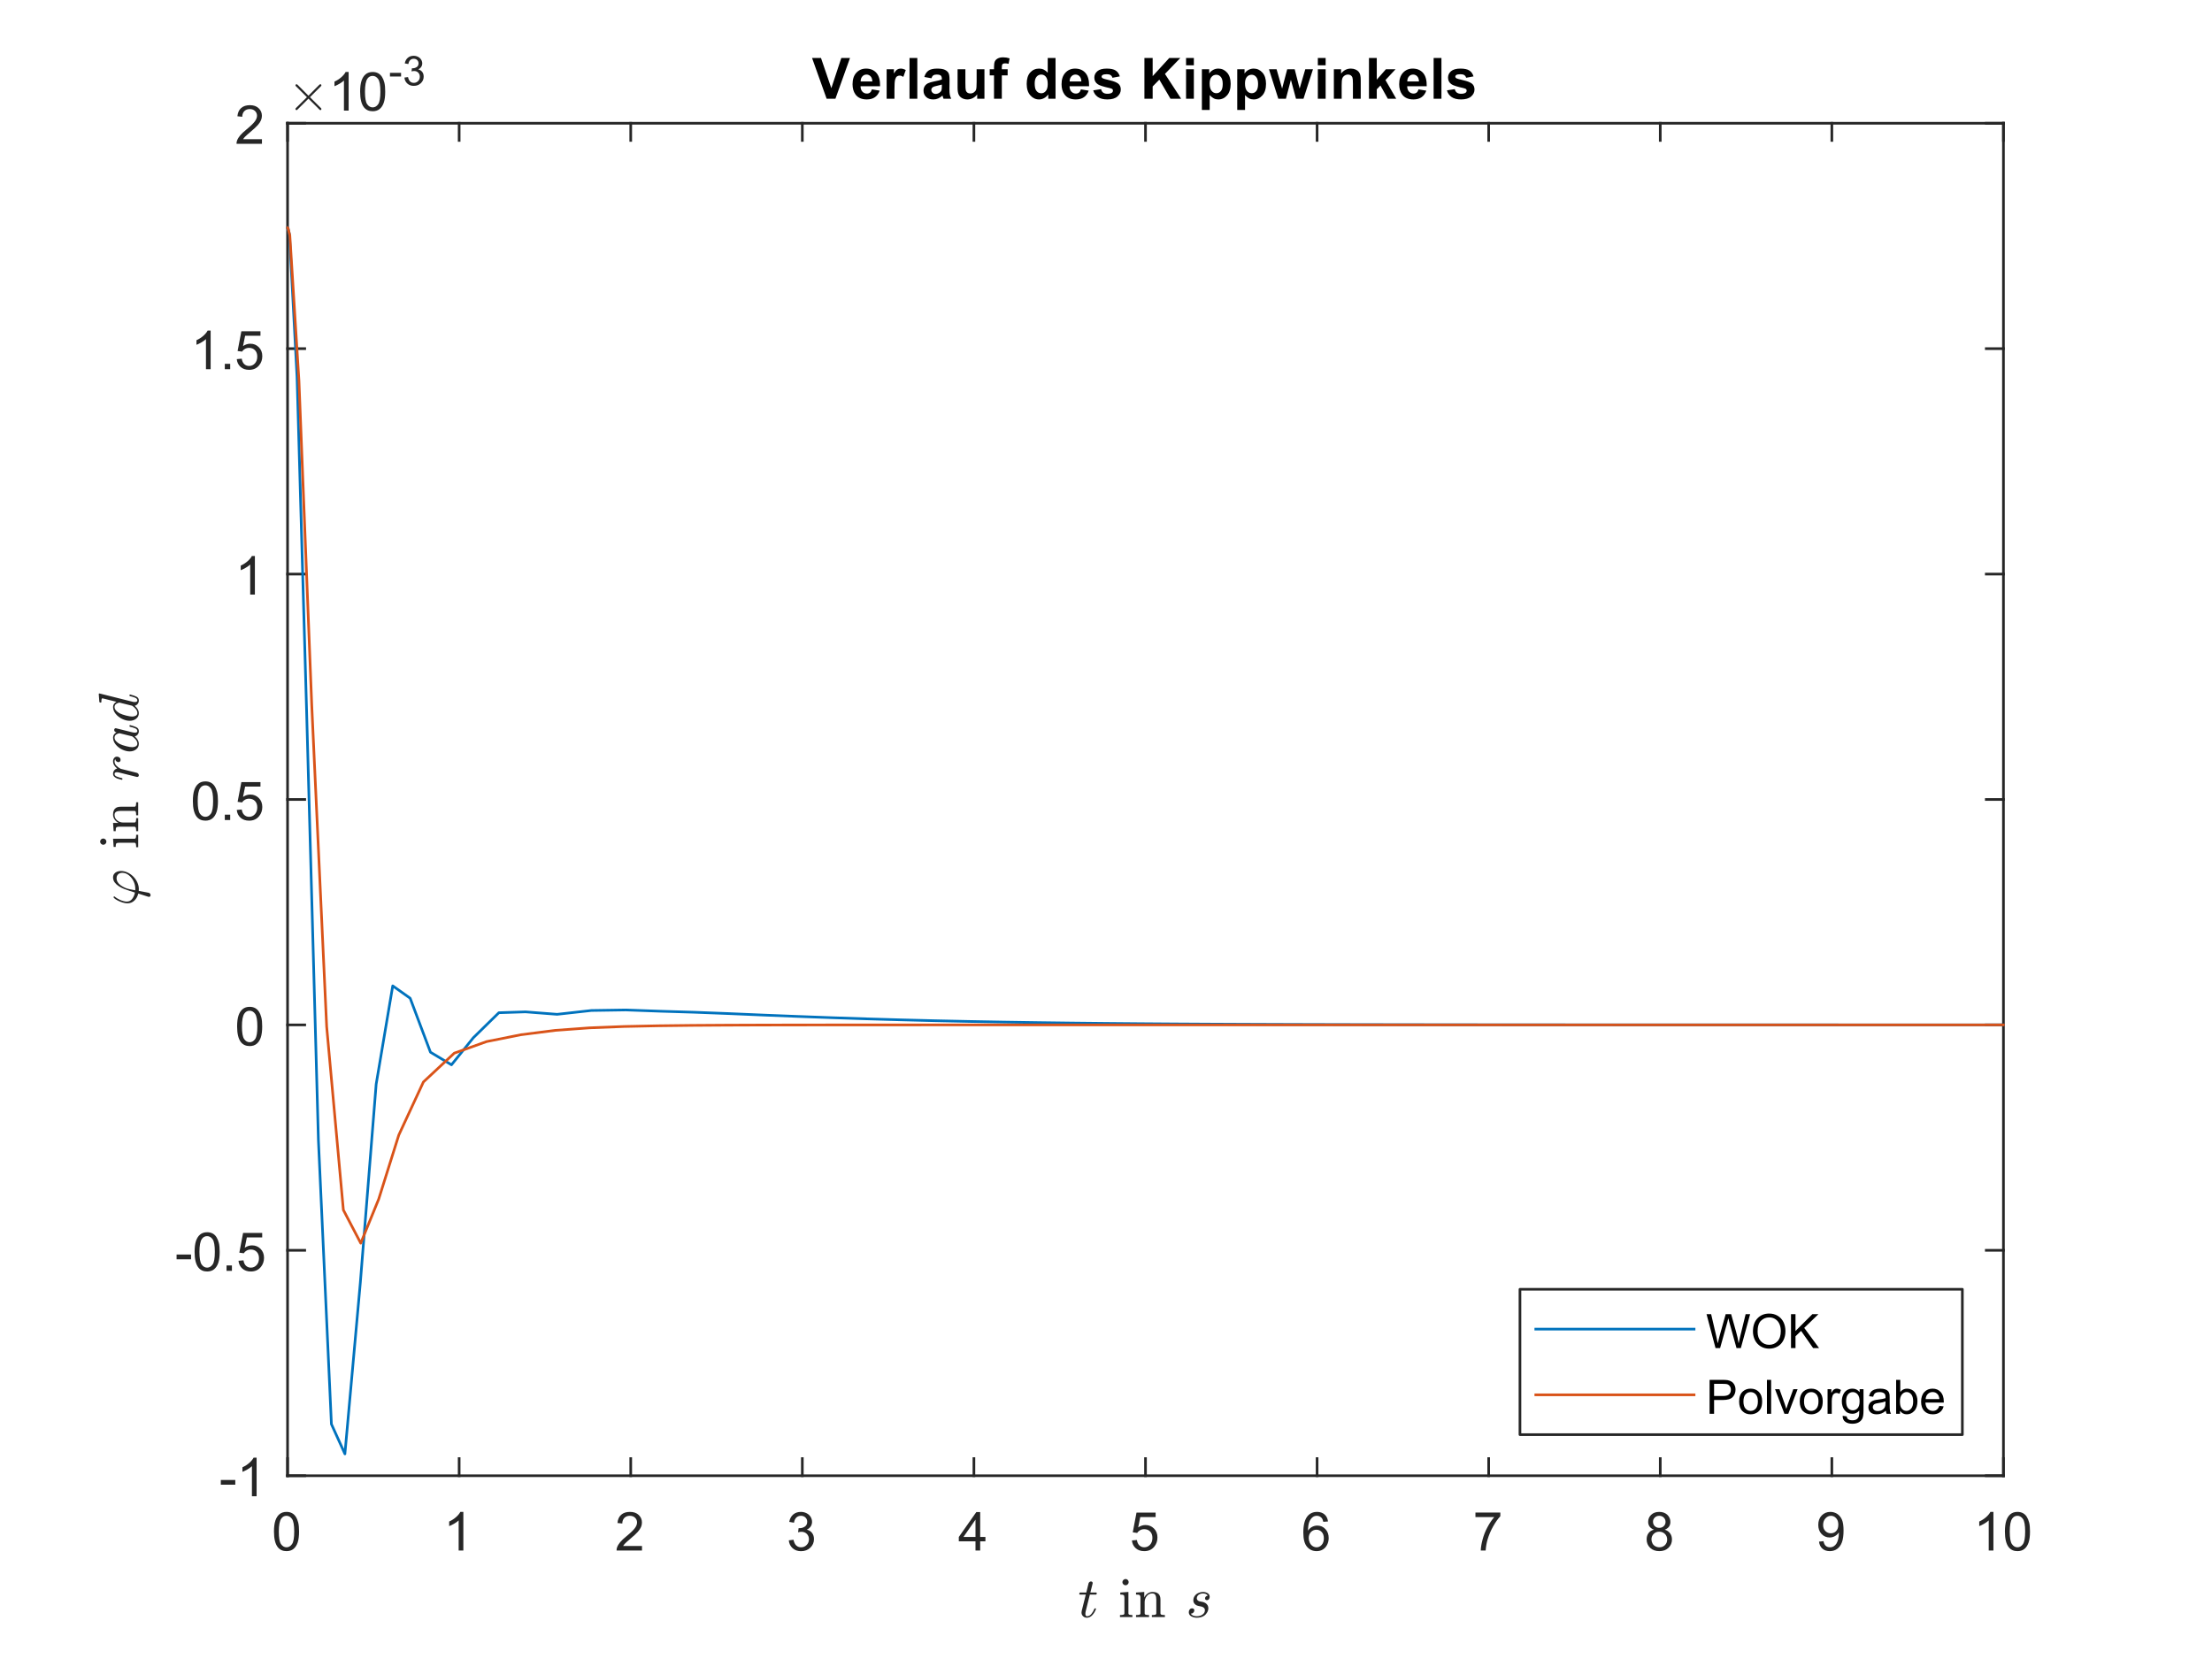 <?xml version="1.0"?>
<!DOCTYPE svg PUBLIC '-//W3C//DTD SVG 1.0//EN'
          'http://www.w3.org/TR/2001/REC-SVG-20010904/DTD/svg10.dtd'>
<svg xmlns:xlink="http://www.w3.org/1999/xlink" style="fill-opacity:1; color-rendering:auto; color-interpolation:auto; text-rendering:auto; stroke:black; stroke-linecap:square; stroke-miterlimit:10; shape-rendering:auto; stroke-opacity:1; fill:black; stroke-dasharray:none; font-weight:normal; stroke-width:1; font-family:'Dialog'; font-style:normal; stroke-linejoin:miter; font-size:12px; stroke-dashoffset:0; image-rendering:auto;" width="700" height="525" xmlns="http://www.w3.org/2000/svg"
><rect width="100%" height="100%" fill="#333333" stroke="none"/><!--Generated by the Batik Graphics2D SVG Generator--><defs id="genericDefs"
  /><g
  ><defs id="defs1"
    ><clipPath clipPathUnits="userSpaceOnUse" id="clipPath1"
      ><path d="M0 0 L700 0 L700 525 L0 525 L0 0 Z"
      /></clipPath
    ></defs
    ><g style="fill:white; stroke:white;"
    ><rect x="0" y="0" width="700" style="clip-path:url(#clipPath1); stroke:none;" height="525"
    /></g
    ><g style="fill:white; text-rendering:optimizeSpeed; color-rendering:optimizeSpeed; image-rendering:optimizeSpeed; shape-rendering:crispEdges; stroke:white; color-interpolation:sRGB;"
    ><rect x="0" width="700" height="525" y="0" style="stroke:none;"
      /><path style="stroke:none;" d="M91 467 L634 467 L634 39 L91 39 Z"
    /></g
    ><g style="fill:rgb(38,38,38); text-rendering:geometricPrecision; image-rendering:optimizeQuality; color-rendering:optimizeQuality; stroke-linejoin:round; stroke:rgb(38,38,38); color-interpolation:linearRGB; stroke-width:0.833;"
    ><line y2="467" style="fill:none;" x1="91" x2="634" y1="467"
      /><line y2="39" style="fill:none;" x1="91" x2="634" y1="39"
      /><line y2="461.57" style="fill:none;" x1="91" x2="91" y1="467"
      /><line y2="461.57" style="fill:none;" x1="145.3" x2="145.3" y1="467"
      /><line y2="461.57" style="fill:none;" x1="199.6" x2="199.6" y1="467"
      /><line y2="461.57" style="fill:none;" x1="253.9" x2="253.9" y1="467"
      /><line y2="461.57" style="fill:none;" x1="308.2" x2="308.2" y1="467"
      /><line y2="461.57" style="fill:none;" x1="362.5" x2="362.5" y1="467"
      /><line y2="461.57" style="fill:none;" x1="416.8" x2="416.8" y1="467"
      /><line y2="461.57" style="fill:none;" x1="471.1" x2="471.1" y1="467"
      /><line y2="461.57" style="fill:none;" x1="525.4" x2="525.4" y1="467"
      /><line y2="461.57" style="fill:none;" x1="579.7" x2="579.7" y1="467"
      /><line y2="461.57" style="fill:none;" x1="634" x2="634" y1="467"
      /><line y2="44.43" style="fill:none;" x1="91" x2="91" y1="39"
      /><line y2="44.43" style="fill:none;" x1="145.3" x2="145.3" y1="39"
      /><line y2="44.43" style="fill:none;" x1="199.6" x2="199.6" y1="39"
      /><line y2="44.43" style="fill:none;" x1="253.9" x2="253.9" y1="39"
      /><line y2="44.43" style="fill:none;" x1="308.2" x2="308.2" y1="39"
      /><line y2="44.43" style="fill:none;" x1="362.5" x2="362.5" y1="39"
      /><line y2="44.43" style="fill:none;" x1="416.8" x2="416.8" y1="39"
      /><line y2="44.43" style="fill:none;" x1="471.1" x2="471.1" y1="39"
      /><line y2="44.43" style="fill:none;" x1="525.4" x2="525.4" y1="39"
      /><line y2="44.43" style="fill:none;" x1="579.7" x2="579.7" y1="39"
      /><line y2="44.43" style="fill:none;" x1="634" x2="634" y1="39"
    /></g
    ><g transform="translate(91,473.667)" style="font-size:16.667px; fill:rgb(38,38,38); text-rendering:geometricPrecision; image-rendering:optimizeQuality; color-rendering:optimizeQuality; font-family:'SansSerif'; stroke:rgb(38,38,38); color-interpolation:linearRGB;"
    ><path style="stroke:none;" d="M-4.297 11 Q-4.297 8.844 -3.852 7.523 Q-3.406 6.203 -2.531 5.492 Q-1.656 4.781 -0.328 4.781 Q0.656 4.781 1.391 5.172 Q2.125 5.562 2.609 6.312 Q3.094 7.062 3.367 8.125 Q3.641 9.188 3.641 11 Q3.641 13.141 3.203 14.453 Q2.766 15.766 1.891 16.484 Q1.016 17.203 -0.328 17.203 Q-2.094 17.203 -3.094 15.953 Q-4.297 14.422 -4.297 11 ZM-2.766 11 Q-2.766 14 -2.062 14.992 Q-1.359 15.984 -0.328 15.984 Q0.703 15.984 1.406 14.984 Q2.109 13.984 2.109 11 Q2.109 8 1.406 7.008 Q0.703 6.016 -0.344 6.016 Q-1.375 6.016 -1.984 6.891 Q-2.766 8 -2.766 11 Z"
    /></g
    ><g transform="translate(145.3,473.667)" style="font-size:16.667px; fill:rgb(38,38,38); text-rendering:geometricPrecision; image-rendering:optimizeQuality; color-rendering:optimizeQuality; font-family:'SansSerif'; stroke:rgb(38,38,38); color-interpolation:linearRGB;"
    ><path style="stroke:none;" d="M1.328 17 L-0.156 17 L-0.156 7.484 Q-0.703 8 -1.578 8.508 Q-2.453 9.016 -3.156 9.281 L-3.156 7.828 Q-1.891 7.25 -0.953 6.406 Q-0.016 5.562 0.375 4.781 L1.328 4.781 L1.328 17 Z"
    /></g
    ><g transform="translate(199.6,473.667)" style="font-size:16.667px; fill:rgb(38,38,38); text-rendering:geometricPrecision; image-rendering:optimizeQuality; color-rendering:optimizeQuality; font-family:'SansSerif'; stroke:rgb(38,38,38); color-interpolation:linearRGB;"
    ><path style="stroke:none;" d="M3.562 15.562 L3.562 17 L-4.484 17 Q-4.5 16.453 -4.312 15.969 Q-4 15.141 -3.328 14.344 Q-2.656 13.547 -1.375 12.5 Q0.609 10.875 1.305 9.922 Q2 8.969 2 8.125 Q2 7.234 1.367 6.625 Q0.734 6.016 -0.281 6.016 Q-1.359 6.016 -2.008 6.664 Q-2.656 7.312 -2.672 8.453 L-4.203 8.297 Q-4.047 6.578 -3.016 5.68 Q-1.984 4.781 -0.25 4.781 Q1.5 4.781 2.523 5.75 Q3.547 6.719 3.547 8.156 Q3.547 8.891 3.242 9.594 Q2.938 10.297 2.25 11.078 Q1.562 11.859 -0.047 13.219 Q-1.391 14.359 -1.773 14.758 Q-2.156 15.156 -2.406 15.562 L3.562 15.562 Z"
    /></g
    ><g transform="translate(253.9,473.667)" style="font-size:16.667px; fill:rgb(38,38,38); text-rendering:geometricPrecision; image-rendering:optimizeQuality; color-rendering:optimizeQuality; font-family:'SansSerif'; stroke:rgb(38,38,38); color-interpolation:linearRGB;"
    ><path style="stroke:none;" d="M-4.281 13.781 L-2.797 13.594 Q-2.531 14.859 -1.914 15.422 Q-1.297 15.984 -0.406 15.984 Q0.641 15.984 1.367 15.25 Q2.094 14.516 2.094 13.438 Q2.094 12.406 1.422 11.742 Q0.75 11.078 -0.281 11.078 Q-0.703 11.078 -1.344 11.234 L-1.172 9.922 Q-1.031 9.938 -0.938 9.938 Q0.016 9.938 0.781 9.445 Q1.547 8.953 1.547 7.906 Q1.547 7.094 0.992 6.555 Q0.438 6.016 -0.438 6.016 Q-1.312 6.016 -1.891 6.562 Q-2.469 7.109 -2.641 8.203 L-4.141 7.938 Q-3.859 6.438 -2.891 5.609 Q-1.922 4.781 -0.469 4.781 Q0.516 4.781 1.359 5.211 Q2.203 5.641 2.641 6.375 Q3.078 7.109 3.078 7.938 Q3.078 8.734 2.656 9.383 Q2.234 10.031 1.406 10.406 Q2.484 10.656 3.086 11.445 Q3.688 12.234 3.688 13.406 Q3.688 15 2.523 16.109 Q1.359 17.219 -0.422 17.219 Q-2.016 17.219 -3.078 16.266 Q-4.141 15.312 -4.281 13.781 Z"
    /></g
    ><g transform="translate(308.2,473.667)" style="font-size:16.667px; fill:rgb(38,38,38); text-rendering:geometricPrecision; image-rendering:optimizeQuality; color-rendering:optimizeQuality; font-family:'SansSerif'; stroke:rgb(38,38,38); color-interpolation:linearRGB;"
    ><path style="stroke:none;" d="M0.5 17 L0.5 14.094 L-4.781 14.094 L-4.781 12.719 L0.766 4.828 L1.984 4.828 L1.984 12.719 L3.641 12.719 L3.641 14.094 L1.984 14.094 L1.984 17 L0.5 17 ZM0.5 12.719 L0.5 7.234 L-3.312 12.719 L0.5 12.719 Z"
    /></g
    ><g transform="translate(362.5,473.667)" style="font-size:16.667px; fill:rgb(38,38,38); text-rendering:geometricPrecision; image-rendering:optimizeQuality; color-rendering:optimizeQuality; font-family:'SansSerif'; stroke:rgb(38,38,38); color-interpolation:linearRGB;"
    ><path style="stroke:none;" d="M-4.297 13.812 L-2.719 13.672 Q-2.547 14.828 -1.914 15.406 Q-1.281 15.984 -0.391 15.984 Q0.688 15.984 1.438 15.172 Q2.188 14.359 2.188 13 Q2.188 11.734 1.469 10.992 Q0.75 10.25 -0.406 10.25 Q-1.125 10.25 -1.711 10.578 Q-2.297 10.906 -2.625 11.438 L-4.031 11.25 L-2.844 5 L3.203 5 L3.203 6.422 L-1.656 6.422 L-2.312 9.688 Q-1.219 8.938 -0.016 8.938 Q1.578 8.938 2.68 10.039 Q3.781 11.141 3.781 12.875 Q3.781 14.531 2.812 15.734 Q1.641 17.203 -0.391 17.203 Q-2.047 17.203 -3.094 16.273 Q-4.141 15.344 -4.297 13.812 Z"
    /></g
    ><g transform="translate(416.8,473.667)" style="font-size:16.667px; fill:rgb(38,38,38); text-rendering:geometricPrecision; image-rendering:optimizeQuality; color-rendering:optimizeQuality; font-family:'SansSerif'; stroke:rgb(38,38,38); color-interpolation:linearRGB;"
    ><path style="stroke:none;" d="M3.453 7.812 L1.969 7.922 Q1.781 7.047 1.406 6.656 Q0.797 6.016 -0.078 6.016 Q-0.797 6.016 -1.344 6.406 Q-2.047 6.922 -2.453 7.906 Q-2.859 8.891 -2.875 10.719 Q-2.328 9.906 -1.555 9.508 Q-0.781 9.109 0.078 9.109 Q1.578 9.109 2.625 10.211 Q3.672 11.312 3.672 13.047 Q3.672 14.188 3.18 15.172 Q2.688 16.156 1.82 16.68 Q0.953 17.203 -0.141 17.203 Q-2 17.203 -3.18 15.828 Q-4.359 14.453 -4.359 11.312 Q-4.359 7.781 -3.062 6.172 Q-1.922 4.781 0 4.781 Q1.438 4.781 2.359 5.586 Q3.281 6.391 3.453 7.812 ZM-2.641 13.062 Q-2.641 13.828 -2.312 14.531 Q-1.984 15.234 -1.398 15.609 Q-0.812 15.984 -0.156 15.984 Q0.781 15.984 1.461 15.219 Q2.141 14.453 2.141 13.141 Q2.141 11.875 1.469 11.148 Q0.797 10.422 -0.219 10.422 Q-1.234 10.422 -1.938 11.148 Q-2.641 11.875 -2.641 13.062 Z"
    /></g
    ><g transform="translate(471.1,473.667)" style="font-size:16.667px; fill:rgb(38,38,38); text-rendering:geometricPrecision; image-rendering:optimizeQuality; color-rendering:optimizeQuality; font-family:'SansSerif'; stroke:rgb(38,38,38); color-interpolation:linearRGB;"
    ><path style="stroke:none;" d="M-4.188 6.422 L-4.188 4.984 L3.688 4.984 L3.688 6.156 Q2.516 7.391 1.375 9.438 Q0.234 11.484 -0.391 13.656 Q-0.828 15.188 -0.953 17 L-2.5 17 Q-2.469 15.562 -1.93 13.531 Q-1.391 11.5 -0.383 9.609 Q0.625 7.719 1.766 6.422 L-4.188 6.422 Z"
    /></g
    ><g transform="translate(525.4,473.667)" style="font-size:16.667px; fill:rgb(38,38,38); text-rendering:geometricPrecision; image-rendering:optimizeQuality; color-rendering:optimizeQuality; font-family:'SansSerif'; stroke:rgb(38,38,38); color-interpolation:linearRGB;"
    ><path style="stroke:none;" d="M-2 10.406 Q-2.922 10.062 -3.375 9.43 Q-3.828 8.797 -3.828 7.922 Q-3.828 6.594 -2.867 5.688 Q-1.906 4.781 -0.328 4.781 Q1.266 4.781 2.234 5.703 Q3.203 6.625 3.203 7.953 Q3.203 8.812 2.766 9.438 Q2.328 10.062 1.422 10.406 Q2.531 10.766 3.117 11.578 Q3.703 12.391 3.703 13.516 Q3.703 15.078 2.602 16.141 Q1.5 17.203 -0.297 17.203 Q-2.109 17.203 -3.211 16.141 Q-4.312 15.078 -4.312 13.484 Q-4.312 12.297 -3.711 11.492 Q-3.109 10.688 -2 10.406 ZM-2.297 7.875 Q-2.297 8.734 -1.742 9.281 Q-1.188 9.828 -0.297 9.828 Q0.562 9.828 1.117 9.281 Q1.672 8.734 1.672 7.953 Q1.672 7.125 1.102 6.57 Q0.531 6.016 -0.312 6.016 Q-1.172 6.016 -1.734 6.562 Q-2.297 7.109 -2.297 7.875 ZM-2.781 13.484 Q-2.781 14.125 -2.477 14.727 Q-2.172 15.328 -1.57 15.656 Q-0.969 15.984 -0.281 15.984 Q0.781 15.984 1.484 15.289 Q2.188 14.594 2.188 13.531 Q2.188 12.453 1.469 11.75 Q0.75 11.047 -0.328 11.047 Q-1.391 11.047 -2.086 11.742 Q-2.781 12.438 -2.781 13.484 Z"
    /></g
    ><g transform="translate(579.7,473.667)" style="font-size:16.667px; fill:rgb(38,38,38); text-rendering:geometricPrecision; image-rendering:optimizeQuality; color-rendering:optimizeQuality; font-family:'SansSerif'; stroke:rgb(38,38,38); color-interpolation:linearRGB;"
    ><path style="stroke:none;" d="M-4.062 14.188 L-2.641 14.047 Q-2.453 15.062 -1.938 15.523 Q-1.422 15.984 -0.609 15.984 Q0.078 15.984 0.594 15.664 Q1.109 15.344 1.445 14.82 Q1.781 14.297 2 13.398 Q2.219 12.5 2.219 11.578 Q2.219 11.469 2.219 11.266 Q1.766 11.984 0.992 12.43 Q0.219 12.875 -0.688 12.875 Q-2.203 12.875 -3.25 11.781 Q-4.297 10.688 -4.297 8.891 Q-4.297 7.031 -3.203 5.906 Q-2.109 4.781 -0.469 4.781 Q0.719 4.781 1.703 5.422 Q2.688 6.062 3.195 7.242 Q3.703 8.422 3.703 10.672 Q3.703 13 3.195 14.383 Q2.688 15.766 1.688 16.484 Q0.688 17.203 -0.656 17.203 Q-2.078 17.203 -2.984 16.414 Q-3.891 15.625 -4.062 14.188 ZM2.047 8.812 Q2.047 7.531 1.359 6.773 Q0.672 6.016 -0.281 6.016 Q-1.281 6.016 -2.023 6.828 Q-2.766 7.641 -2.766 8.938 Q-2.766 10.109 -2.062 10.828 Q-1.359 11.547 -0.328 11.547 Q0.719 11.547 1.383 10.828 Q2.047 10.109 2.047 8.812 Z"
    /></g
    ><g transform="translate(634,473.667)" style="font-size:16.667px; fill:rgb(38,38,38); text-rendering:geometricPrecision; image-rendering:optimizeQuality; color-rendering:optimizeQuality; font-family:'SansSerif'; stroke:rgb(38,38,38); color-interpolation:linearRGB;"
    ><path style="stroke:none;" d="M-3.172 17 L-4.656 17 L-4.656 7.484 Q-5.203 8 -6.078 8.508 Q-6.953 9.016 -7.656 9.281 L-7.656 7.828 Q-6.391 7.25 -5.453 6.406 Q-4.516 5.562 -4.125 4.781 L-3.172 4.781 L-3.172 17 ZM0.467 11 Q0.467 8.844 0.912 7.523 Q1.357 6.203 2.232 5.492 Q3.107 4.781 4.435 4.781 Q5.42 4.781 6.154 5.172 Q6.888 5.562 7.373 6.312 Q7.857 7.062 8.131 8.125 Q8.404 9.188 8.404 11 Q8.404 13.141 7.966 14.453 Q7.529 15.766 6.654 16.484 Q5.779 17.203 4.435 17.203 Q2.67 17.203 1.67 15.953 Q0.467 14.422 0.467 11 ZM1.998 11 Q1.998 14 2.701 14.992 Q3.404 15.984 4.435 15.984 Q5.466 15.984 6.17 14.984 Q6.873 13.984 6.873 11 Q6.873 8 6.17 7.008 Q5.466 6.016 4.42 6.016 Q3.388 6.016 2.779 6.891 Q1.998 8 1.998 11 Z"
    /></g
    ><g transform="translate(362.5,496.333)" style="font-size:18.333px; fill:rgb(38,38,38); text-rendering:geometricPrecision; image-rendering:optimizeQuality; color-rendering:optimizeQuality; font-family:'mwa_cmmi10'; stroke:rgb(38,38,38); color-interpolation:linearRGB;"
    ><path style="stroke:none;" d="M-20.248 13.947 Q-20.248 13.681 -20.185 13.447 L-18.888 8.275 L-20.779 8.275 Q-20.966 8.275 -20.966 8.041 Q-20.888 7.634 -20.716 7.634 L-18.732 7.634 L-18.013 4.697 Q-17.935 4.462 -17.724 4.298 Q-17.513 4.134 -17.248 4.134 Q-17.029 4.134 -16.873 4.267 Q-16.716 4.4 -16.716 4.634 Q-16.716 4.681 -16.724 4.712 Q-16.732 4.744 -16.732 4.775 L-17.451 7.634 L-15.607 7.634 Q-15.42 7.634 -15.42 7.869 Q-15.42 7.916 -15.451 8.025 Q-15.482 8.134 -15.521 8.205 Q-15.56 8.275 -15.654 8.275 L-17.607 8.275 L-18.904 13.478 Q-19.029 13.978 -19.029 14.353 Q-19.029 15.134 -18.513 15.134 Q-17.716 15.134 -17.107 14.384 Q-16.498 13.634 -16.17 12.759 Q-16.107 12.65 -16.029 12.65 L-15.81 12.65 Q-15.748 12.65 -15.701 12.697 Q-15.654 12.744 -15.654 12.806 Q-15.654 12.837 -15.67 12.853 Q-16.06 13.947 -16.818 14.775 Q-17.576 15.603 -18.56 15.603 Q-19.263 15.603 -19.756 15.134 Q-20.248 14.666 -20.248 13.947 Z"
      /><path style="stroke:none;" d="M-8.079 15.4 L-8.079 14.759 Q-7.454 14.759 -7.063 14.666 Q-6.673 14.572 -6.673 14.197 L-6.673 9.275 Q-6.673 8.587 -6.938 8.431 Q-7.204 8.275 -7.985 8.275 L-7.985 7.634 L-5.407 7.447 L-5.407 14.197 Q-5.407 14.572 -5.063 14.666 Q-4.719 14.759 -4.141 14.759 L-4.141 15.4 L-8.079 15.4 ZM-7.313 4.353 Q-7.313 3.962 -7.008 3.658 Q-6.704 3.353 -6.329 3.353 Q-6.063 3.353 -5.829 3.486 Q-5.594 3.619 -5.462 3.861 Q-5.329 4.103 -5.329 4.353 Q-5.329 4.744 -5.626 5.041 Q-5.923 5.337 -6.329 5.337 Q-6.704 5.337 -7.008 5.041 Q-7.313 4.744 -7.313 4.353 Z"
      /><path style="stroke:none;" d="M-3.002 15.4 L-3.002 14.759 Q-2.377 14.759 -1.986 14.666 Q-1.595 14.572 -1.595 14.197 L-1.595 9.275 Q-1.595 8.806 -1.736 8.587 Q-1.877 8.369 -2.15 8.322 Q-2.424 8.275 -3.002 8.275 L-3.002 7.634 L-0.392 7.447 L-0.392 9.197 Q-0.033 8.431 0.678 7.939 Q1.389 7.447 2.217 7.447 Q3.467 7.447 4.1 8.041 Q4.733 8.634 4.733 9.869 L4.733 14.197 Q4.733 14.572 5.123 14.666 Q5.514 14.759 6.139 14.759 L6.139 15.4 L2.014 15.4 L2.014 14.759 Q2.623 14.759 3.022 14.666 Q3.42 14.572 3.42 14.197 L3.42 9.931 Q3.42 9.041 3.162 8.478 Q2.905 7.916 2.123 7.916 Q1.076 7.916 0.405 8.752 Q-0.267 9.587 -0.267 10.65 L-0.267 14.197 Q-0.267 14.572 0.123 14.666 Q0.514 14.759 1.123 14.759 L1.123 15.4 L-3.002 15.4 Z"
      /><path style="stroke:none;" d="M14.326 14.306 Q14.81 15.134 16.263 15.134 Q16.904 15.134 17.474 14.916 Q18.045 14.697 18.42 14.267 Q18.795 13.837 18.795 13.212 Q18.795 12.759 18.459 12.455 Q18.123 12.15 17.638 12.056 L16.67 11.853 Q15.998 11.697 15.568 11.236 Q15.138 10.775 15.138 10.119 Q15.138 9.322 15.576 8.712 Q16.013 8.103 16.724 7.775 Q17.435 7.447 18.201 7.447 Q19.013 7.447 19.662 7.837 Q20.31 8.228 20.31 8.994 Q20.31 9.4 20.076 9.72 Q19.841 10.041 19.42 10.041 Q19.185 10.041 19.013 9.884 Q18.841 9.728 18.841 9.494 Q18.841 9.275 18.959 9.08 Q19.076 8.884 19.279 8.767 Q19.482 8.65 19.685 8.65 Q19.529 8.259 19.091 8.087 Q18.654 7.916 18.154 7.916 Q17.701 7.916 17.248 8.095 Q16.795 8.275 16.513 8.634 Q16.232 8.994 16.232 9.478 Q16.232 9.806 16.459 10.048 Q16.685 10.291 17.029 10.4 L18.076 10.603 Q18.576 10.712 18.99 10.978 Q19.404 11.244 19.646 11.658 Q19.888 12.072 19.888 12.603 Q19.888 13.259 19.513 13.916 Q19.138 14.572 18.607 14.947 Q17.638 15.603 16.248 15.603 Q15.295 15.603 14.498 15.166 Q13.701 14.728 13.701 13.853 Q13.701 13.353 13.982 12.994 Q14.263 12.634 14.763 12.634 Q15.045 12.634 15.248 12.806 Q15.451 12.978 15.451 13.275 Q15.451 13.681 15.138 13.994 Q14.826 14.306 14.42 14.306 L14.326 14.306 Z"
    /></g
    ><g style="fill:rgb(38,38,38); text-rendering:geometricPrecision; image-rendering:optimizeQuality; color-rendering:optimizeQuality; stroke-linejoin:round; stroke:rgb(38,38,38); color-interpolation:linearRGB; stroke-width:0.833;"
    ><line y2="39" style="fill:none;" x1="91" x2="91" y1="467"
      /><line y2="39" style="fill:none;" x1="634" x2="634" y1="467"
      /><line y2="467" style="fill:none;" x1="91" x2="96.43" y1="467"
      /><line y2="395.667" style="fill:none;" x1="91" x2="96.43" y1="395.667"
      /><line y2="324.333" style="fill:none;" x1="91" x2="96.43" y1="324.333"
      /><line y2="253" style="fill:none;" x1="91" x2="96.43" y1="253"
      /><line y2="181.667" style="fill:none;" x1="91" x2="96.43" y1="181.667"
      /><line y2="110.333" style="fill:none;" x1="91" x2="96.43" y1="110.333"
      /><line y2="39" style="fill:none;" x1="91" x2="96.43" y1="39"
      /><line y2="467" style="fill:none;" x1="634" x2="628.57" y1="467"
      /><line y2="395.667" style="fill:none;" x1="634" x2="628.57" y1="395.667"
      /><line y2="324.333" style="fill:none;" x1="634" x2="628.57" y1="324.333"
      /><line y2="253" style="fill:none;" x1="634" x2="628.57" y1="253"
      /><line y2="181.667" style="fill:none;" x1="634" x2="628.57" y1="181.667"
      /><line y2="110.333" style="fill:none;" x1="634" x2="628.57" y1="110.333"
      /><line y2="39" style="fill:none;" x1="634" x2="628.57" y1="39"
    /></g
    ><g transform="translate(84.333,467)" style="font-size:16.667px; fill:rgb(38,38,38); text-rendering:geometricPrecision; image-rendering:optimizeQuality; color-rendering:optimizeQuality; font-family:'SansSerif'; stroke:rgb(38,38,38); color-interpolation:linearRGB;"
    ><path style="stroke:none;" d="M-14.453 2.844 L-14.453 1.344 L-9.875 1.344 L-9.875 2.844 L-14.453 2.844 ZM-3.125 6.5 L-4.61 6.5 L-4.61 -3.016 Q-5.157 -2.5 -6.032 -1.992 Q-6.907 -1.484 -7.61 -1.219 L-7.61 -2.672 Q-6.344 -3.25 -5.407 -4.094 Q-4.469 -4.938 -4.078 -5.719 L-3.125 -5.719 L-3.125 6.5 Z"
    /></g
    ><g transform="translate(84.333,395.667)" style="font-size:16.667px; fill:rgb(38,38,38); text-rendering:geometricPrecision; image-rendering:optimizeQuality; color-rendering:optimizeQuality; font-family:'SansSerif'; stroke:rgb(38,38,38); color-interpolation:linearRGB;"
    ><path style="stroke:none;" d="M-28.453 2.844 L-28.453 1.344 L-23.875 1.344 L-23.875 2.844 L-28.453 2.844 ZM-22.75 0.5 Q-22.75 -1.656 -22.305 -2.977 Q-21.86 -4.297 -20.985 -5.008 Q-20.11 -5.719 -18.782 -5.719 Q-17.797 -5.719 -17.063 -5.328 Q-16.328 -4.938 -15.844 -4.188 Q-15.36 -3.438 -15.086 -2.375 Q-14.813 -1.312 -14.813 0.5 Q-14.813 2.641 -15.25 3.953 Q-15.688 5.266 -16.563 5.984 Q-17.438 6.703 -18.782 6.703 Q-20.547 6.703 -21.547 5.453 Q-22.75 3.922 -22.75 0.5 ZM-21.219 0.5 Q-21.219 3.5 -20.516 4.492 Q-19.813 5.484 -18.782 5.484 Q-17.75 5.484 -17.047 4.484 Q-16.344 3.484 -16.344 0.5 Q-16.344 -2.5 -17.047 -3.492 Q-17.75 -4.484 -18.797 -4.484 Q-19.828 -4.484 -20.438 -3.609 Q-21.219 -2.5 -21.219 0.5 ZM-12.643 6.5 L-12.643 4.797 L-10.94 4.797 L-10.94 6.5 L-12.643 6.5 ZM-8.859 3.312 L-7.281 3.172 Q-7.109 4.328 -6.476 4.906 Q-5.843 5.484 -4.953 5.484 Q-3.875 5.484 -3.125 4.672 Q-2.375 3.859 -2.375 2.5 Q-2.375 1.234 -3.094 0.492 Q-3.812 -0.25 -4.968 -0.25 Q-5.687 -0.25 -6.273 0.078 Q-6.859 0.406 -7.187 0.938 L-8.594 0.75 L-7.406 -5.5 L-1.359 -5.5 L-1.359 -4.078 L-6.218 -4.078 L-6.875 -0.812 Q-5.781 -1.562 -4.578 -1.562 Q-2.984 -1.562 -1.883 -0.461 Q-0.781 0.641 -0.781 2.375 Q-0.781 4.031 -1.75 5.234 Q-2.922 6.703 -4.953 6.703 Q-6.609 6.703 -7.656 5.773 Q-8.703 4.844 -8.859 3.312 Z"
    /></g
    ><g transform="translate(84.333,324.333)" style="font-size:16.667px; fill:rgb(38,38,38); text-rendering:geometricPrecision; image-rendering:optimizeQuality; color-rendering:optimizeQuality; font-family:'SansSerif'; stroke:rgb(38,38,38); color-interpolation:linearRGB;"
    ><path style="stroke:none;" d="M-9.297 0.5 Q-9.297 -1.656 -8.852 -2.977 Q-8.406 -4.297 -7.531 -5.008 Q-6.656 -5.719 -5.328 -5.719 Q-4.344 -5.719 -3.609 -5.328 Q-2.875 -4.938 -2.391 -4.188 Q-1.906 -3.438 -1.633 -2.375 Q-1.359 -1.312 -1.359 0.5 Q-1.359 2.641 -1.797 3.953 Q-2.234 5.266 -3.109 5.984 Q-3.984 6.703 -5.328 6.703 Q-7.094 6.703 -8.094 5.453 Q-9.297 3.922 -9.297 0.5 ZM-7.766 0.5 Q-7.766 3.5 -7.062 4.492 Q-6.359 5.484 -5.328 5.484 Q-4.297 5.484 -3.594 4.484 Q-2.891 3.484 -2.891 0.5 Q-2.891 -2.5 -3.594 -3.492 Q-4.297 -4.484 -5.344 -4.484 Q-6.375 -4.484 -6.984 -3.609 Q-7.766 -2.5 -7.766 0.5 Z"
    /></g
    ><g transform="translate(84.333,253)" style="font-size:16.667px; fill:rgb(38,38,38); text-rendering:geometricPrecision; image-rendering:optimizeQuality; color-rendering:optimizeQuality; font-family:'SansSerif'; stroke:rgb(38,38,38); color-interpolation:linearRGB;"
    ><path style="stroke:none;" d="M-23.297 0.5 Q-23.297 -1.656 -22.852 -2.977 Q-22.406 -4.297 -21.531 -5.008 Q-20.656 -5.719 -19.328 -5.719 Q-18.344 -5.719 -17.609 -5.328 Q-16.875 -4.938 -16.391 -4.188 Q-15.906 -3.438 -15.633 -2.375 Q-15.359 -1.312 -15.359 0.5 Q-15.359 2.641 -15.797 3.953 Q-16.234 5.266 -17.109 5.984 Q-17.984 6.703 -19.328 6.703 Q-21.094 6.703 -22.094 5.453 Q-23.297 3.922 -23.297 0.5 ZM-21.766 0.5 Q-21.766 3.5 -21.062 4.492 Q-20.359 5.484 -19.328 5.484 Q-18.297 5.484 -17.594 4.484 Q-16.891 3.484 -16.891 0.5 Q-16.891 -2.5 -17.594 -3.492 Q-18.297 -4.484 -19.344 -4.484 Q-20.375 -4.484 -20.984 -3.609 Q-21.766 -2.5 -21.766 0.5 ZM-13.19 6.5 L-13.19 4.797 L-11.487 4.797 L-11.487 6.5 L-13.19 6.5 ZM-9.406 3.312 L-7.828 3.172 Q-7.656 4.328 -7.023 4.906 Q-6.39 5.484 -5.5 5.484 Q-4.421 5.484 -3.671 4.672 Q-2.921 3.859 -2.921 2.5 Q-2.921 1.234 -3.64 0.492 Q-4.359 -0.25 -5.515 -0.25 Q-6.234 -0.25 -6.82 0.078 Q-7.406 0.406 -7.734 0.938 L-9.14 0.75 L-7.953 -5.5 L-1.906 -5.5 L-1.906 -4.078 L-6.765 -4.078 L-7.421 -0.812 Q-6.328 -1.562 -5.125 -1.562 Q-3.531 -1.562 -2.429 -0.461 Q-1.328 0.641 -1.328 2.375 Q-1.328 4.031 -2.296 5.234 Q-3.468 6.703 -5.5 6.703 Q-7.156 6.703 -8.203 5.773 Q-9.25 4.844 -9.406 3.312 Z"
    /></g
    ><g transform="translate(84.333,181.667)" style="font-size:16.667px; fill:rgb(38,38,38); text-rendering:geometricPrecision; image-rendering:optimizeQuality; color-rendering:optimizeQuality; font-family:'SansSerif'; stroke:rgb(38,38,38); color-interpolation:linearRGB;"
    ><path style="stroke:none;" d="M-3.672 6.5 L-5.156 6.5 L-5.156 -3.016 Q-5.703 -2.5 -6.578 -1.992 Q-7.453 -1.484 -8.156 -1.219 L-8.156 -2.672 Q-6.891 -3.25 -5.953 -4.094 Q-5.016 -4.938 -4.625 -5.719 L-3.672 -5.719 L-3.672 6.5 Z"
    /></g
    ><g transform="translate(84.333,110.333)" style="font-size:16.667px; fill:rgb(38,38,38); text-rendering:geometricPrecision; image-rendering:optimizeQuality; color-rendering:optimizeQuality; font-family:'SansSerif'; stroke:rgb(38,38,38); color-interpolation:linearRGB;"
    ><path style="stroke:none;" d="M-17.672 6.5 L-19.156 6.5 L-19.156 -3.016 Q-19.703 -2.5 -20.578 -1.992 Q-21.453 -1.484 -22.156 -1.219 L-22.156 -2.672 Q-20.891 -3.25 -19.953 -4.094 Q-19.016 -4.938 -18.625 -5.719 L-17.672 -5.719 L-17.672 6.5 ZM-13.19 6.5 L-13.19 4.797 L-11.487 4.797 L-11.487 6.5 L-13.19 6.5 ZM-9.406 3.312 L-7.828 3.172 Q-7.656 4.328 -7.023 4.906 Q-6.39 5.484 -5.5 5.484 Q-4.421 5.484 -3.671 4.672 Q-2.921 3.859 -2.921 2.5 Q-2.921 1.234 -3.64 0.492 Q-4.359 -0.25 -5.515 -0.25 Q-6.234 -0.25 -6.82 0.078 Q-7.406 0.406 -7.734 0.938 L-9.14 0.75 L-7.953 -5.5 L-1.906 -5.5 L-1.906 -4.078 L-6.765 -4.078 L-7.421 -0.812 Q-6.328 -1.562 -5.125 -1.562 Q-3.531 -1.562 -2.429 -0.461 Q-1.328 0.641 -1.328 2.375 Q-1.328 4.031 -2.296 5.234 Q-3.468 6.703 -5.5 6.703 Q-7.156 6.703 -8.203 5.773 Q-9.25 4.844 -9.406 3.312 Z"
    /></g
    ><g transform="translate(84.333,39)" style="font-size:16.667px; fill:rgb(38,38,38); text-rendering:geometricPrecision; image-rendering:optimizeQuality; color-rendering:optimizeQuality; font-family:'SansSerif'; stroke:rgb(38,38,38); color-interpolation:linearRGB;"
    ><path style="stroke:none;" d="M-1.438 5.062 L-1.438 6.5 L-9.484 6.5 Q-9.5 5.953 -9.312 5.469 Q-9 4.641 -8.328 3.844 Q-7.656 3.047 -6.375 2 Q-4.391 0.375 -3.695 -0.578 Q-3 -1.531 -3 -2.375 Q-3 -3.266 -3.633 -3.875 Q-4.266 -4.484 -5.281 -4.484 Q-6.359 -4.484 -7.008 -3.836 Q-7.656 -3.188 -7.672 -2.047 L-9.203 -2.203 Q-9.047 -3.922 -8.016 -4.82 Q-6.984 -5.719 -5.25 -5.719 Q-3.5 -5.719 -2.477 -4.75 Q-1.453 -3.781 -1.453 -2.344 Q-1.453 -1.609 -1.758 -0.906 Q-2.062 -0.203 -2.75 0.578 Q-3.438 1.359 -5.047 2.719 Q-6.391 3.859 -6.773 4.258 Q-7.156 4.656 -7.406 5.062 L-1.438 5.062 Z"
    /></g
    ><g transform="translate(50.333,253) rotate(-90)" style="font-size:18.333px; fill:rgb(38,38,38); text-rendering:geometricPrecision; image-rendering:optimizeQuality; color-rendering:optimizeQuality; font-family:'mwa_cmmi10'; stroke:rgb(38,38,38); color-interpolation:linearRGB;"
    ><path style="stroke:none;" d="M-30.816 -3.178 Q-30.816 -3.256 -30.785 -3.397 L-29.769 -6.569 Q-31.113 -6.897 -31.988 -7.803 Q-32.863 -8.709 -32.863 -10.022 Q-32.863 -10.678 -32.613 -11.506 Q-32.363 -12.334 -31.98 -13.077 Q-31.597 -13.819 -31.144 -14.303 Q-31.035 -14.366 -31.019 -14.366 L-30.8 -14.366 Q-30.753 -14.366 -30.706 -14.311 Q-30.66 -14.256 -30.66 -14.194 Q-30.66 -14.131 -30.691 -14.084 Q-30.988 -13.756 -31.277 -13.288 Q-31.566 -12.819 -31.792 -12.303 Q-32.019 -11.788 -32.167 -11.217 Q-32.316 -10.647 -32.316 -10.225 Q-32.316 -9.163 -31.464 -8.506 Q-30.613 -7.85 -29.456 -7.631 L-28.941 -9.241 Q-28.613 -10.288 -28.285 -11.108 Q-27.956 -11.928 -27.456 -12.717 Q-26.956 -13.506 -26.253 -14.03 Q-25.55 -14.553 -24.675 -14.553 Q-24.003 -14.553 -23.542 -14.209 Q-23.081 -13.866 -22.855 -13.295 Q-22.628 -12.725 -22.628 -12.069 Q-22.628 -11.006 -23.105 -9.983 Q-23.581 -8.959 -24.402 -8.147 Q-25.222 -7.334 -26.261 -6.866 Q-27.3 -6.397 -28.363 -6.397 Q-28.503 -6.413 -28.66 -6.42 Q-28.816 -6.428 -28.925 -6.428 L-29.519 -3.288 Q-29.581 -3.022 -29.792 -2.85 Q-30.003 -2.678 -30.285 -2.678 Q-30.503 -2.678 -30.66 -2.819 Q-30.816 -2.959 -30.816 -3.178 ZM-28.738 -7.538 Q-28.535 -7.522 -28.16 -7.522 Q-27.035 -7.522 -25.878 -8.069 Q-24.722 -8.616 -23.964 -9.569 Q-23.206 -10.522 -23.206 -11.647 Q-23.206 -12.163 -23.41 -12.569 Q-23.613 -12.975 -23.988 -13.209 Q-24.363 -13.444 -24.863 -13.444 Q-26.253 -13.444 -27.199 -12.084 Q-28.144 -10.725 -28.425 -9.178 L-28.738 -7.538 Z"
      /><path style="stroke:none;" d="M-15.102 -6.6 L-15.102 -7.241 Q-14.477 -7.241 -14.087 -7.334 Q-13.696 -7.428 -13.696 -7.803 L-13.696 -12.725 Q-13.696 -13.413 -13.962 -13.569 Q-14.227 -13.725 -15.008 -13.725 L-15.008 -14.366 L-12.43 -14.553 L-12.43 -7.803 Q-12.43 -7.428 -12.087 -7.334 Q-11.743 -7.241 -11.165 -7.241 L-11.165 -6.6 L-15.102 -6.6 ZM-14.337 -17.647 Q-14.337 -18.038 -14.032 -18.342 Q-13.727 -18.647 -13.352 -18.647 Q-13.087 -18.647 -12.852 -18.514 Q-12.618 -18.381 -12.485 -18.139 Q-12.352 -17.897 -12.352 -17.647 Q-12.352 -17.256 -12.649 -16.959 Q-12.946 -16.663 -13.352 -16.663 Q-13.727 -16.663 -14.032 -16.959 Q-14.337 -17.256 -14.337 -17.647 Z"
      /><path style="stroke:none;" d="M-10.025 -6.6 L-10.025 -7.241 Q-9.4 -7.241 -9.01 -7.334 Q-8.619 -7.428 -8.619 -7.803 L-8.619 -12.725 Q-8.619 -13.194 -8.76 -13.413 Q-8.9 -13.631 -9.174 -13.678 Q-9.447 -13.725 -10.025 -13.725 L-10.025 -14.366 L-7.416 -14.553 L-7.416 -12.803 Q-7.056 -13.569 -6.346 -14.061 Q-5.635 -14.553 -4.806 -14.553 Q-3.557 -14.553 -2.924 -13.959 Q-2.291 -13.366 -2.291 -12.131 L-2.291 -7.803 Q-2.291 -7.428 -1.9 -7.334 Q-1.51 -7.241 -0.885 -7.241 L-0.885 -6.6 L-5.01 -6.6 L-5.01 -7.241 Q-4.4 -7.241 -4.002 -7.334 Q-3.603 -7.428 -3.603 -7.803 L-3.603 -12.069 Q-3.603 -12.959 -3.861 -13.522 Q-4.119 -14.084 -4.9 -14.084 Q-5.947 -14.084 -6.619 -13.248 Q-7.291 -12.413 -7.291 -11.35 L-7.291 -7.803 Q-7.291 -7.428 -6.9 -7.334 Q-6.51 -7.241 -5.9 -7.241 L-5.9 -6.6 L-10.025 -6.6 Z"
      /><path style="stroke:none;" d="M7.13 -6.913 Q7.13 -7.006 7.146 -7.069 L8.49 -12.444 Q8.63 -12.944 8.63 -13.319 Q8.63 -14.084 8.099 -14.084 Q7.537 -14.084 7.263 -13.413 Q6.99 -12.741 6.74 -11.709 Q6.74 -11.663 6.685 -11.631 Q6.63 -11.6 6.583 -11.6 L6.38 -11.6 Q6.318 -11.6 6.271 -11.67 Q6.224 -11.741 6.224 -11.788 Q6.412 -12.569 6.591 -13.116 Q6.771 -13.663 7.154 -14.108 Q7.537 -14.553 8.115 -14.553 Q8.74 -14.553 9.209 -14.194 Q9.677 -13.834 9.787 -13.241 Q10.255 -13.85 10.834 -14.202 Q11.412 -14.553 12.115 -14.553 Q12.677 -14.553 13.115 -14.217 Q13.552 -13.881 13.552 -13.319 Q13.552 -12.866 13.271 -12.522 Q12.99 -12.178 12.505 -12.178 Q12.224 -12.178 12.021 -12.358 Q11.818 -12.538 11.818 -12.834 Q11.818 -13.225 12.107 -13.538 Q12.396 -13.85 12.787 -13.85 Q12.49 -14.084 12.084 -14.084 Q11.302 -14.084 10.732 -13.538 Q10.162 -12.991 9.709 -12.147 L8.427 -6.991 Q8.365 -6.756 8.146 -6.577 Q7.927 -6.397 7.662 -6.397 Q7.443 -6.397 7.287 -6.538 Q7.13 -6.678 7.13 -6.913 Z"
      /><path style="stroke:none;" d="M17.645 -6.397 Q16.52 -6.397 15.864 -7.256 Q15.208 -8.116 15.208 -9.288 Q15.208 -10.428 15.802 -11.67 Q16.395 -12.913 17.411 -13.733 Q18.427 -14.553 19.598 -14.553 Q20.13 -14.553 20.552 -14.264 Q20.973 -13.975 21.223 -13.475 Q21.427 -14.194 22.005 -14.194 Q22.239 -14.194 22.395 -14.061 Q22.552 -13.928 22.552 -13.694 Q22.552 -13.647 22.544 -13.616 Q22.536 -13.584 22.52 -13.553 L21.27 -8.522 Q21.145 -7.991 21.145 -7.647 Q21.145 -6.866 21.661 -6.866 Q22.223 -6.866 22.52 -7.584 Q22.817 -8.303 23.02 -9.241 Q23.052 -9.35 23.161 -9.35 L23.38 -9.35 Q23.458 -9.35 23.497 -9.288 Q23.536 -9.225 23.536 -9.178 Q23.223 -7.913 22.848 -7.155 Q22.473 -6.397 21.63 -6.397 Q21.02 -6.397 20.559 -6.756 Q20.098 -7.116 19.973 -7.694 Q18.817 -6.397 17.645 -6.397 ZM17.661 -6.866 Q18.317 -6.866 18.927 -7.358 Q19.536 -7.85 19.973 -8.506 Q19.989 -8.522 19.989 -8.553 L20.958 -12.475 L20.973 -12.522 Q20.88 -13.163 20.52 -13.623 Q20.161 -14.084 19.552 -14.084 Q18.958 -14.084 18.434 -13.592 Q17.911 -13.1 17.552 -12.413 Q17.192 -11.694 16.872 -10.436 Q16.552 -9.178 16.552 -8.491 Q16.552 -7.866 16.817 -7.366 Q17.083 -6.866 17.661 -6.866 Z"
      /><path style="stroke:none;" d="M27.336 -6.397 Q26.211 -6.397 25.555 -7.256 Q24.899 -8.116 24.899 -9.288 Q24.899 -10.428 25.492 -11.67 Q26.086 -12.913 27.102 -13.733 Q28.117 -14.553 29.289 -14.553 Q29.82 -14.553 30.242 -14.256 Q30.664 -13.959 30.914 -13.475 L31.914 -17.491 Q31.992 -17.803 32.008 -17.975 Q32.008 -18.256 30.836 -18.256 Q30.649 -18.256 30.649 -18.506 Q30.664 -18.538 30.695 -18.655 Q30.727 -18.772 30.774 -18.834 Q30.82 -18.897 30.914 -18.897 L33.336 -19.084 Q33.555 -19.084 33.555 -18.866 L30.961 -8.506 Q30.836 -8.209 30.836 -7.647 Q30.836 -6.866 31.352 -6.866 Q31.914 -6.866 32.211 -7.584 Q32.508 -8.303 32.711 -9.241 Q32.742 -9.35 32.852 -9.35 L33.07 -9.35 Q33.149 -9.35 33.188 -9.288 Q33.227 -9.225 33.227 -9.178 Q32.914 -7.913 32.539 -7.155 Q32.164 -6.397 31.32 -6.397 Q30.711 -6.397 30.25 -6.756 Q29.789 -7.116 29.664 -7.694 Q28.508 -6.397 27.336 -6.397 ZM27.352 -6.866 Q28.008 -6.866 28.617 -7.358 Q29.227 -7.85 29.664 -8.506 Q29.68 -8.522 29.68 -8.584 L30.664 -12.538 Q30.57 -13.178 30.211 -13.631 Q29.852 -14.084 29.242 -14.084 Q28.649 -14.084 28.125 -13.592 Q27.602 -13.1 27.242 -12.413 Q26.883 -11.694 26.563 -10.436 Q26.242 -9.178 26.242 -8.491 Q26.242 -7.866 26.508 -7.366 Q26.774 -6.866 27.352 -6.866 Z"
    /></g
    ><g transform="translate(91,35)" style="font-size:16.667px; fill:rgb(38,38,38); text-rendering:geometricPrecision; image-rendering:optimizeQuality; color-rendering:optimizeQuality; font-family:'mwb_cmsy10'; stroke:rgb(38,38,38); color-interpolation:linearRGB;"
    ><path style="stroke:none;" d="M2.5 -0.484 Q2.5 -0.625 2.578 -0.734 L6.125 -4.25 L2.578 -7.781 Q2.5 -7.875 2.5 -8.016 Q2.5 -8.141 2.602 -8.242 Q2.703 -8.344 2.844 -8.344 Q2.953 -8.344 3.094 -8.25 L6.609 -4.719 L10.125 -8.25 Q10.266 -8.344 10.375 -8.344 Q10.516 -8.344 10.609 -8.25 Q10.703 -8.156 10.703 -8.016 Q10.703 -7.875 10.625 -7.781 L7.094 -4.25 L10.625 -0.734 Q10.703 -0.625 10.703 -0.484 Q10.703 -0.344 10.609 -0.25 Q10.516 -0.156 10.375 -0.156 Q10.25 -0.156 10.125 -0.281 L6.609 -3.781 L3.094 -0.281 Q2.969 -0.156 2.844 -0.156 Q2.703 -0.156 2.602 -0.258 Q2.5 -0.359 2.5 -0.484 Z"
    /></g
    ><g transform="translate(104,35)" style="font-size:16.667px; fill:rgb(38,38,38); text-rendering:geometricPrecision; image-rendering:optimizeQuality; color-rendering:optimizeQuality; font-family:'SansSerif'; stroke:rgb(38,38,38); color-interpolation:linearRGB;"
    ><path style="stroke:none;" d="M6.328 0 L4.844 0 L4.844 -9.516 Q4.297 -9 3.422 -8.492 Q2.547 -7.984 1.844 -7.719 L1.844 -9.172 Q3.109 -9.75 4.047 -10.594 Q4.984 -11.438 5.375 -12.219 L6.328 -12.219 L6.328 0 ZM9.966 -6 Q9.966 -8.156 10.412 -9.477 Q10.857 -10.797 11.732 -11.508 Q12.607 -12.219 13.935 -12.219 Q14.92 -12.219 15.654 -11.828 Q16.388 -11.438 16.873 -10.688 Q17.357 -9.938 17.631 -8.875 Q17.904 -7.812 17.904 -6 Q17.904 -3.859 17.466 -2.547 Q17.029 -1.234 16.154 -0.516 Q15.279 0.203 13.935 0.203 Q12.17 0.203 11.17 -1.047 Q9.966 -2.578 9.966 -6 ZM11.498 -6 Q11.498 -3 12.201 -2.008 Q12.904 -1.016 13.935 -1.016 Q14.966 -1.016 15.67 -2.016 Q16.373 -3.016 16.373 -6 Q16.373 -9 15.67 -9.992 Q14.966 -10.984 13.92 -10.984 Q12.888 -10.984 12.279 -10.109 Q11.498 -9 11.498 -6 Z"
    /></g
    ><g transform="translate(123,27)" style="font-size:13.333px; fill:rgb(38,38,38); text-rendering:geometricPrecision; image-rendering:optimizeQuality; color-rendering:optimizeQuality; font-family:'SansSerif'; stroke:rgb(38,38,38); color-interpolation:linearRGB;"
    ><path style="stroke:none;" d="M0.406 -2.797 L0.406 -3.938 L3.922 -3.938 L3.922 -2.797 L0.406 -2.797 ZM4.98 -2.453 L6.121 -2.609 Q6.324 -1.641 6.793 -1.211 Q7.261 -0.781 7.949 -0.781 Q8.746 -0.781 9.3 -1.336 Q9.855 -1.891 9.855 -2.719 Q9.855 -3.516 9.347 -4.023 Q8.839 -4.531 8.043 -4.531 Q7.714 -4.531 7.23 -4.406 L7.355 -5.406 Q7.48 -5.391 7.543 -5.391 Q8.277 -5.391 8.863 -5.773 Q9.449 -6.156 9.449 -6.953 Q9.449 -7.578 9.019 -7.992 Q8.589 -8.406 7.918 -8.406 Q7.246 -8.406 6.808 -7.984 Q6.371 -7.562 6.23 -6.734 L5.089 -6.938 Q5.308 -8.078 6.05 -8.711 Q6.793 -9.344 7.886 -9.344 Q8.652 -9.344 9.293 -9.016 Q9.933 -8.688 10.277 -8.125 Q10.621 -7.562 10.621 -6.922 Q10.621 -6.328 10.293 -5.828 Q9.964 -5.328 9.339 -5.047 Q10.152 -4.844 10.613 -4.25 Q11.074 -3.656 11.074 -2.75 Q11.074 -1.531 10.183 -0.68 Q9.293 0.172 7.933 0.172 Q6.714 0.172 5.902 -0.562 Q5.089 -1.297 4.98 -2.453 Z"
    /></g
    ><g transform="translate(362.5,36.25)" style="font-size:18.333px; text-rendering:geometricPrecision; image-rendering:optimizeQuality; color-rendering:optimizeQuality; font-family:'SansSerif'; color-interpolation:linearRGB; font-weight:bold;"
    ><path style="stroke:none;" d="M-100.906 -5 L-105.516 -17.891 L-102.688 -17.891 L-99.422 -8.344 L-96.266 -17.891 L-93.516 -17.891 L-98.125 -5 L-100.906 -5 ZM-86.583 -7.969 L-84.129 -7.562 Q-84.598 -6.203 -85.622 -5.492 Q-86.645 -4.781 -88.192 -4.781 Q-90.629 -4.781 -91.786 -6.375 Q-92.708 -7.656 -92.708 -9.594 Q-92.708 -11.922 -91.497 -13.234 Q-90.286 -14.547 -88.426 -14.547 Q-86.348 -14.547 -85.145 -13.172 Q-83.942 -11.797 -83.989 -8.953 L-90.176 -8.953 Q-90.161 -7.859 -89.59 -7.25 Q-89.02 -6.641 -88.161 -6.641 Q-87.583 -6.641 -87.184 -6.953 Q-86.786 -7.266 -86.583 -7.969 ZM-86.442 -10.469 Q-86.473 -11.547 -87.004 -12.102 Q-87.536 -12.656 -88.286 -12.656 Q-89.098 -12.656 -89.614 -12.062 Q-90.145 -11.484 -90.145 -10.469 L-86.442 -10.469 ZM-79.445 -5 L-81.914 -5 L-81.914 -14.328 L-79.617 -14.328 L-79.617 -13 Q-79.039 -13.953 -78.562 -14.25 Q-78.085 -14.547 -77.492 -14.547 Q-76.648 -14.547 -75.867 -14.078 L-76.632 -11.922 Q-77.257 -12.328 -77.789 -12.328 Q-78.304 -12.328 -78.671 -12.047 Q-79.039 -11.766 -79.242 -11.016 Q-79.445 -10.266 -79.445 -7.891 L-79.445 -5 ZM-74.678 -5 L-74.678 -17.891 L-72.209 -17.891 L-72.209 -5 L-74.678 -5 ZM-67.746 -11.484 L-69.996 -11.891 Q-69.606 -13.25 -68.684 -13.898 Q-67.762 -14.547 -65.949 -14.547 Q-64.293 -14.547 -63.488 -14.156 Q-62.684 -13.766 -62.348 -13.164 Q-62.012 -12.562 -62.012 -10.953 L-62.043 -8.062 Q-62.043 -6.844 -61.926 -6.258 Q-61.809 -5.672 -61.481 -5 L-63.918 -5 Q-64.028 -5.25 -64.168 -5.734 Q-64.231 -5.953 -64.246 -6.016 Q-64.887 -5.406 -65.606 -5.094 Q-66.324 -4.781 -67.137 -4.781 Q-68.59 -4.781 -69.418 -5.57 Q-70.246 -6.359 -70.246 -7.547 Q-70.246 -8.344 -69.871 -8.961 Q-69.496 -9.578 -68.809 -9.906 Q-68.121 -10.234 -66.84 -10.484 Q-65.106 -10.812 -64.449 -11.094 L-64.449 -11.344 Q-64.449 -12.047 -64.801 -12.352 Q-65.153 -12.656 -66.121 -12.656 Q-66.778 -12.656 -67.153 -12.398 Q-67.528 -12.141 -67.746 -11.484 ZM-64.449 -9.484 Q-64.918 -9.328 -65.949 -9.109 Q-66.981 -8.891 -67.293 -8.672 Q-67.778 -8.328 -67.778 -7.797 Q-67.778 -7.281 -67.387 -6.906 Q-66.996 -6.531 -66.403 -6.531 Q-65.731 -6.531 -65.137 -6.969 Q-64.684 -7.297 -64.543 -7.781 Q-64.449 -8.109 -64.449 -8.984 L-64.449 -9.484 ZM-53.265 -5 L-53.265 -6.391 Q-53.781 -5.656 -54.609 -5.219 Q-55.437 -4.781 -56.359 -4.781 Q-57.296 -4.781 -58.046 -5.195 Q-58.796 -5.609 -59.132 -6.359 Q-59.468 -7.109 -59.468 -8.422 L-59.468 -14.328 L-56.999 -14.328 L-56.999 -10.047 Q-56.999 -8.078 -56.859 -7.633 Q-56.718 -7.188 -56.359 -6.93 Q-55.999 -6.672 -55.452 -6.672 Q-54.812 -6.672 -54.312 -7.016 Q-53.812 -7.359 -53.624 -7.875 Q-53.437 -8.391 -53.437 -10.391 L-53.437 -14.328 L-50.968 -14.328 L-50.968 -5 L-53.265 -5 ZM-49.298 -14.328 L-47.938 -14.328 L-47.938 -15.031 Q-47.938 -16.219 -47.688 -16.797 Q-47.438 -17.375 -46.766 -17.742 Q-46.094 -18.109 -45.063 -18.109 Q-44.001 -18.109 -43.001 -17.781 L-43.329 -16.062 Q-43.923 -16.203 -44.469 -16.203 Q-45.001 -16.203 -45.235 -15.953 Q-45.469 -15.703 -45.469 -15 L-45.469 -14.328 L-43.626 -14.328 L-43.626 -12.391 L-45.469 -12.391 L-45.469 -5 L-47.938 -5 L-47.938 -12.391 L-49.298 -12.391 L-49.298 -14.328 ZM-28.471 -5 L-30.768 -5 L-30.768 -6.375 Q-31.346 -5.578 -32.119 -5.18 Q-32.893 -4.781 -33.69 -4.781 Q-35.299 -4.781 -36.447 -6.078 Q-37.596 -7.375 -37.596 -9.703 Q-37.596 -12.078 -36.479 -13.312 Q-35.362 -14.547 -33.658 -14.547 Q-32.096 -14.547 -30.94 -13.25 L-30.94 -17.891 L-28.471 -17.891 L-28.471 -5 ZM-35.065 -9.875 Q-35.065 -8.375 -34.658 -7.703 Q-34.065 -6.734 -32.987 -6.734 Q-32.127 -6.734 -31.533 -7.461 Q-30.94 -8.188 -30.94 -9.625 Q-30.94 -11.234 -31.518 -11.945 Q-32.096 -12.656 -33.002 -12.656 Q-33.877 -12.656 -34.471 -11.961 Q-35.065 -11.266 -35.065 -9.875 ZM-20.441 -7.969 L-17.988 -7.562 Q-18.457 -6.203 -19.48 -5.492 Q-20.504 -4.781 -22.051 -4.781 Q-24.488 -4.781 -25.644 -6.375 Q-26.566 -7.656 -26.566 -9.594 Q-26.566 -11.922 -25.355 -13.234 Q-24.144 -14.547 -22.285 -14.547 Q-20.207 -14.547 -19.004 -13.172 Q-17.801 -11.797 -17.847 -8.953 L-24.035 -8.953 Q-24.019 -7.859 -23.449 -7.25 Q-22.879 -6.641 -22.019 -6.641 Q-21.441 -6.641 -21.043 -6.953 Q-20.644 -7.266 -20.441 -7.969 ZM-20.301 -10.469 Q-20.332 -11.547 -20.863 -12.102 Q-21.394 -12.656 -22.144 -12.656 Q-22.957 -12.656 -23.472 -12.062 Q-24.004 -11.484 -24.004 -10.469 L-20.301 -10.469 ZM-16.538 -7.656 L-14.053 -8.047 Q-13.897 -7.328 -13.413 -6.953 Q-12.928 -6.578 -12.069 -6.578 Q-11.1 -6.578 -10.616 -6.922 Q-10.303 -7.172 -10.303 -7.578 Q-10.303 -7.859 -10.475 -8.047 Q-10.663 -8.219 -11.303 -8.375 Q-14.288 -9.031 -15.085 -9.578 Q-16.194 -10.328 -16.194 -11.688 Q-16.194 -12.891 -15.233 -13.719 Q-14.272 -14.547 -12.272 -14.547 Q-10.35 -14.547 -9.421 -13.922 Q-8.491 -13.297 -8.132 -12.078 L-10.46 -11.641 Q-10.616 -12.188 -11.03 -12.477 Q-11.444 -12.766 -12.225 -12.766 Q-13.194 -12.766 -13.616 -12.5 Q-13.897 -12.297 -13.897 -12 Q-13.897 -11.734 -13.647 -11.547 Q-13.319 -11.297 -11.35 -10.852 Q-9.382 -10.406 -8.585 -9.75 Q-7.819 -9.094 -7.819 -7.922 Q-7.819 -6.641 -8.889 -5.711 Q-9.96 -4.781 -12.069 -4.781 Q-13.975 -4.781 -15.085 -5.562 Q-16.194 -6.344 -16.538 -7.656 ZM-0.344 -5 L-0.344 -17.891 L2.266 -17.891 L2.266 -12.156 L7.516 -17.891 L11.016 -17.891 L6.156 -12.859 L11.281 -5 L7.906 -5 L4.375 -11.047 L2.266 -8.891 L2.266 -5 L-0.344 -5 ZM12.834 -15.594 L12.834 -17.891 L15.303 -17.891 L15.303 -15.594 L12.834 -15.594 ZM12.834 -5 L12.834 -14.328 L15.303 -14.328 L15.303 -5 L12.834 -5 ZM17.844 -14.328 L20.156 -14.328 L20.156 -12.969 Q20.594 -13.672 21.359 -14.109 Q22.125 -14.547 23.063 -14.547 Q24.688 -14.547 25.82 -13.273 Q26.953 -12 26.953 -9.719 Q26.953 -7.375 25.813 -6.078 Q24.672 -4.781 23.047 -4.781 Q22.266 -4.781 21.641 -5.094 Q21.016 -5.406 20.313 -6.156 L20.313 -1.453 L17.844 -1.453 L17.844 -14.328 ZM20.297 -9.828 Q20.297 -8.25 20.914 -7.5 Q21.531 -6.75 22.438 -6.75 Q23.297 -6.75 23.867 -7.438 Q24.438 -8.125 24.438 -9.703 Q24.438 -11.172 23.852 -11.883 Q23.266 -12.594 22.391 -12.594 Q21.484 -12.594 20.891 -11.898 Q20.297 -11.203 20.297 -9.828 ZM29.03 -14.328 L31.342 -14.328 L31.342 -12.969 Q31.78 -13.672 32.545 -14.109 Q33.311 -14.547 34.249 -14.547 Q35.874 -14.547 37.006 -13.273 Q38.139 -12 38.139 -9.719 Q38.139 -7.375 36.999 -6.078 Q35.858 -4.781 34.233 -4.781 Q33.452 -4.781 32.827 -5.094 Q32.202 -5.406 31.499 -6.156 L31.499 -1.453 L29.03 -1.453 L29.03 -14.328 ZM31.483 -9.828 Q31.483 -8.25 32.1 -7.5 Q32.717 -6.75 33.624 -6.75 Q34.483 -6.75 35.053 -7.438 Q35.624 -8.125 35.624 -9.703 Q35.624 -11.172 35.038 -11.883 Q34.452 -12.594 33.577 -12.594 Q32.67 -12.594 32.077 -11.898 Q31.483 -11.203 31.483 -9.828 ZM42.028 -5 L39.075 -14.328 L41.481 -14.328 L43.231 -8.219 L44.841 -14.328 L47.216 -14.328 L48.778 -8.219 L50.56 -14.328 L52.997 -14.328 L49.997 -5 L47.622 -5 L46.013 -11 L44.435 -5 L42.028 -5 ZM54.538 -15.594 L54.538 -17.891 L57.007 -17.891 L57.007 -15.594 L54.538 -15.594 ZM54.538 -5 L54.538 -14.328 L57.007 -14.328 L57.007 -5 L54.538 -5 ZM68.11 -5 L65.641 -5 L65.641 -9.766 Q65.641 -11.281 65.485 -11.719 Q65.329 -12.156 64.969 -12.406 Q64.61 -12.656 64.11 -12.656 Q63.469 -12.656 62.962 -12.305 Q62.454 -11.953 62.266 -11.375 Q62.079 -10.797 62.079 -9.234 L62.079 -5 L59.61 -5 L59.61 -14.328 L61.891 -14.328 L61.891 -12.969 Q63.126 -14.547 64.969 -14.547 Q65.798 -14.547 66.469 -14.25 Q67.141 -13.953 67.493 -13.5 Q67.844 -13.047 67.977 -12.461 Q68.11 -11.875 68.11 -10.797 L68.11 -5 ZM70.718 -5 L70.718 -17.891 L73.187 -17.891 L73.187 -11.047 L76.077 -14.328 L79.124 -14.328 L75.937 -10.922 L79.343 -5 L76.687 -5 L74.343 -9.188 L73.187 -7.984 L73.187 -5 L70.718 -5 ZM86.403 -7.969 L88.856 -7.562 Q88.387 -6.203 87.364 -5.492 Q86.34 -4.781 84.793 -4.781 Q82.356 -4.781 81.2 -6.375 Q80.278 -7.656 80.278 -9.594 Q80.278 -11.922 81.489 -13.234 Q82.7 -14.547 84.559 -14.547 Q86.637 -14.547 87.84 -13.172 Q89.043 -11.797 88.996 -8.953 L82.809 -8.953 Q82.825 -7.859 83.395 -7.25 Q83.965 -6.641 84.825 -6.641 Q85.403 -6.641 85.801 -6.953 Q86.2 -7.266 86.403 -7.969 ZM86.543 -10.469 Q86.512 -11.547 85.981 -12.102 Q85.45 -12.656 84.7 -12.656 Q83.887 -12.656 83.371 -12.062 Q82.84 -11.484 82.84 -10.469 L86.543 -10.469 ZM91.181 -5 L91.181 -17.891 L93.65 -17.891 L93.65 -5 L91.181 -5 ZM95.394 -7.656 L97.878 -8.047 Q98.034 -7.328 98.519 -6.953 Q99.003 -6.578 99.862 -6.578 Q100.831 -6.578 101.316 -6.922 Q101.628 -7.172 101.628 -7.578 Q101.628 -7.859 101.456 -8.047 Q101.269 -8.219 100.628 -8.375 Q97.644 -9.031 96.847 -9.578 Q95.737 -10.328 95.737 -11.688 Q95.737 -12.891 96.698 -13.719 Q97.659 -14.547 99.659 -14.547 Q101.581 -14.547 102.511 -13.922 Q103.441 -13.297 103.8 -12.078 L101.472 -11.641 Q101.316 -12.188 100.901 -12.477 Q100.487 -12.766 99.706 -12.766 Q98.737 -12.766 98.316 -12.5 Q98.034 -12.297 98.034 -12 Q98.034 -11.734 98.284 -11.547 Q98.612 -11.297 100.581 -10.852 Q102.55 -10.406 103.347 -9.75 Q104.112 -9.094 104.112 -7.922 Q104.112 -6.641 103.042 -5.711 Q101.972 -4.781 99.862 -4.781 Q97.956 -4.781 96.847 -5.562 Q95.737 -6.344 95.394 -7.656 Z"
    /></g
    ><g style="stroke-linecap:butt; fill:rgb(0,114,189); text-rendering:geometricPrecision; image-rendering:optimizeQuality; color-rendering:optimizeQuality; stroke-linejoin:round; stroke:rgb(0,114,189); color-interpolation:linearRGB; stroke-width:0.833;"
    ><path d="M91 72.043 L91.019 72.046 L91.115 72.126 L91.596 74.193 L93.999 119.259 L97.033 225.321 L100.765 360.835 L104.878 450.677 L109.146 460.094 L114.028 405.916 L119.042 343.083 L124.284 311.983 L129.797 315.893 L136.219 332.974 L142.874 336.968 L149.778 328.41 L157.87 320.482 L166.302 320.21 L176.303 320.985 L187.163 319.774 L198.023 319.608 L208.883 320.003 L219.743 320.332 L230.603 320.753 L241.463 321.217 L252.323 321.651 L263.183 322.053 L274.043 322.415 L284.903 322.733 L295.763 323.008 L306.623 323.242 L317.483 323.44 L328.343 323.605 L339.203 323.742 L350.063 323.855 L360.923 323.948 L371.783 324.024 L382.643 324.086 L393.503 324.135 L404.363 324.175 L415.223 324.208 L426.083 324.234 L436.943 324.254 L447.803 324.271 L458.663 324.284 L469.523 324.295 L480.383 324.303 L491.243 324.309 L502.103 324.315 L512.963 324.319 L523.823 324.322 L534.683 324.324 L545.543 324.326 L556.403 324.328 L567.263 324.329 L578.123 324.33 L588.983 324.331 L599.843 324.331 L610.703 324.332 L621.563 324.332 L632.423 324.332 L634 324.332" style="fill:none; fill-rule:evenodd;"
      /><path d="M91 72.043 L91.023 72.046 L91.139 72.14 L91.717 74.503 L94.607 120.535 L98.654 223.148 L103.374 324.868 L108.662 382.9 L114.159 393.413 L119.85 379.447 L126.2 359.192 L133.99 342.396 L143.749 333.28 L154.002 329.609 L164.862 327.446 L175.722 326.064 L186.582 325.267 L197.442 324.841 L208.302 324.613 L219.162 324.487 L230.022 324.418 L240.882 324.38 L251.742 324.359 L262.602 324.347 L273.462 324.341 L284.322 324.337 L295.182 324.336 L306.042 324.335 L316.902 324.334 L327.762 324.334 L338.622 324.334 L349.482 324.333 L360.342 324.333 L371.202 324.333 L382.062 324.333 L392.922 324.333 L403.782 324.333 L414.642 324.333 L425.502 324.333 L436.362 324.333 L447.222 324.333 L458.082 324.333 L468.942 324.333 L479.802 324.333 L490.662 324.333 L501.522 324.333 L512.382 324.333 L523.242 324.333 L534.102 324.333 L544.962 324.333 L555.822 324.333 L566.682 324.333 L577.542 324.333 L588.402 324.333 L599.262 324.333 L610.122 324.333 L620.982 324.333 L631.842 324.333 L634 324.333" style="fill:none; fill-rule:evenodd; stroke:rgb(217,83,25);"
    /></g
    ><g style="fill:white; text-rendering:optimizeSpeed; color-rendering:optimizeSpeed; image-rendering:optimizeSpeed; shape-rendering:crispEdges; stroke:white; color-interpolation:sRGB;"
    ><path style="stroke:none;" d="M621 454 L621 408 L481 408 L481 454 Z"
    /></g
    ><g transform="translate(539.855,420.603)" style="font-size:15px; text-rendering:geometricPrecision; color-rendering:optimizeQuality; image-rendering:optimizeQuality; font-family:'SansSerif'; color-interpolation:linearRGB;"
    ><path style="stroke:none;" d="M3.031 6 L0.188 -4.734 L1.641 -4.734 L3.281 2.297 Q3.531 3.406 3.734 4.5 Q4.141 2.781 4.219 2.516 L6.25 -4.734 L7.969 -4.734 L9.5 0.703 Q10.078 2.719 10.344 4.5 Q10.547 3.484 10.875 2.156 L12.562 -4.734 L13.984 -4.734 L11.047 6 L9.672 6 L7.406 -2.188 Q7.125 -3.203 7.078 -3.438 Q6.906 -2.703 6.766 -2.188 L4.484 6 L3.031 6 ZM14.877 0.766 Q14.877 -1.906 16.314 -3.414 Q17.752 -4.922 20.017 -4.922 Q21.517 -4.922 22.705 -4.211 Q23.892 -3.5 24.525 -2.234 Q25.158 -0.969 25.158 0.641 Q25.158 2.281 24.494 3.57 Q23.83 4.859 22.627 5.523 Q21.423 6.188 20.017 6.188 Q18.502 6.188 17.306 5.453 Q16.111 4.719 15.494 3.453 Q14.877 2.188 14.877 0.766 ZM16.345 0.797 Q16.345 2.734 17.392 3.852 Q18.439 4.969 20.017 4.969 Q21.611 4.969 22.65 3.844 Q23.689 2.719 23.689 0.641 Q23.689 -0.672 23.244 -1.648 Q22.798 -2.625 21.947 -3.164 Q21.095 -3.703 20.033 -3.703 Q18.517 -3.703 17.431 -2.664 Q16.345 -1.625 16.345 0.797 ZM26.919 6 L26.919 -4.734 L28.341 -4.734 L28.341 0.594 L33.685 -4.734 L35.606 -4.734 L31.106 -0.391 L35.794 6 L33.919 6 L30.106 0.562 L28.341 2.281 L28.341 6 L26.919 6 Z"
    /></g
    ><g style="stroke-linecap:butt; fill:rgb(0,114,189); text-rendering:geometricPrecision; image-rendering:optimizeQuality; color-rendering:optimizeQuality; stroke-linejoin:round; stroke:rgb(0,114,189); color-interpolation:linearRGB; stroke-width:0.833;"
    ><line y2="420.603" style="fill:none;" x1="486.009" x2="536.098" y1="420.603"
    /></g
    ><g transform="translate(539.855,441.397)" style="font-size:15px; text-rendering:geometricPrecision; color-rendering:optimizeQuality; image-rendering:optimizeQuality; font-family:'SansSerif'; color-interpolation:linearRGB;"
    ><path style="stroke:none;" d="M1.156 6 L1.156 -4.734 L5.203 -4.734 Q6.281 -4.734 6.844 -4.641 Q7.625 -4.5 8.164 -4.133 Q8.703 -3.766 9.031 -3.102 Q9.359 -2.438 9.359 -1.625 Q9.359 -0.266 8.484 0.688 Q7.609 1.641 5.328 1.641 L2.578 1.641 L2.578 6 L1.156 6 ZM2.578 0.375 L5.359 0.375 Q6.734 0.375 7.312 -0.141 Q7.891 -0.656 7.891 -1.594 Q7.891 -2.266 7.547 -2.742 Q7.203 -3.219 6.656 -3.375 Q6.297 -3.469 5.328 -3.469 L2.578 -3.469 L2.578 0.375 ZM10.505 2.109 Q10.505 -0.047 11.708 -1.094 Q12.708 -1.953 14.146 -1.953 Q15.755 -1.953 16.77 -0.906 Q17.786 0.141 17.786 2 Q17.786 3.5 17.341 4.359 Q16.895 5.219 16.028 5.695 Q15.161 6.172 14.146 6.172 Q12.521 6.172 11.513 5.125 Q10.505 4.078 10.505 2.109 ZM11.864 2.109 Q11.864 3.609 12.513 4.352 Q13.161 5.094 14.146 5.094 Q15.13 5.094 15.786 4.344 Q16.442 3.594 16.442 2.062 Q16.442 0.625 15.786 -0.117 Q15.13 -0.859 14.146 -0.859 Q13.161 -0.859 12.513 -0.125 Q11.864 0.609 11.864 2.109 ZM19.3 6 L19.3 -4.734 L20.628 -4.734 L20.628 6 L19.3 6 ZM24.836 6 L21.867 -1.781 L23.258 -1.781 L24.93 2.875 Q25.195 3.641 25.43 4.453 Q25.602 3.828 25.914 2.969 L27.648 -1.781 L29.008 -1.781 L26.055 6 L24.836 6 ZM29.68 2.109 Q29.68 -0.047 30.883 -1.094 Q31.883 -1.953 33.32 -1.953 Q34.93 -1.953 35.945 -0.906 Q36.961 0.141 36.961 2 Q36.961 3.5 36.516 4.359 Q36.07 5.219 35.203 5.695 Q34.336 6.172 33.32 6.172 Q31.695 6.172 30.688 5.125 Q29.68 4.078 29.68 2.109 ZM31.039 2.109 Q31.039 3.609 31.688 4.352 Q32.336 5.094 33.32 5.094 Q34.305 5.094 34.961 4.344 Q35.617 3.594 35.617 2.062 Q35.617 0.625 34.961 -0.117 Q34.305 -0.859 33.32 -0.859 Q32.336 -0.859 31.688 -0.125 Q31.039 0.609 31.039 2.109 ZM38.491 6 L38.491 -1.781 L39.678 -1.781 L39.678 -0.594 Q40.131 -1.422 40.522 -1.688 Q40.913 -1.953 41.366 -1.953 Q42.038 -1.953 42.725 -1.531 L42.272 -0.312 Q41.788 -0.594 41.303 -0.594 Q40.866 -0.594 40.522 -0.336 Q40.178 -0.078 40.038 0.391 Q39.819 1.094 39.819 1.922 L39.819 6 L38.491 6 ZM43.267 6.641 L44.548 6.828 Q44.627 7.422 44.986 7.703 Q45.486 8.062 46.33 8.062 Q47.252 8.062 47.752 7.695 Q48.252 7.328 48.423 6.672 Q48.517 6.266 48.517 4.984 Q47.658 6 46.361 6 Q44.752 6 43.877 4.844 Q43.002 3.688 43.002 2.062 Q43.002 0.953 43.408 0.016 Q43.814 -0.922 44.572 -1.438 Q45.33 -1.953 46.377 -1.953 Q47.752 -1.953 48.642 -0.844 L48.642 -1.781 L49.861 -1.781 L49.861 4.938 Q49.861 6.766 49.486 7.523 Q49.111 8.281 48.314 8.719 Q47.517 9.156 46.345 9.156 Q44.955 9.156 44.095 8.531 Q43.236 7.906 43.267 6.641 ZM44.361 1.969 Q44.361 3.5 44.962 4.203 Q45.564 4.906 46.486 4.906 Q47.392 4.906 48.009 4.211 Q48.627 3.516 48.627 2.016 Q48.627 0.594 47.994 -0.133 Q47.361 -0.859 46.47 -0.859 Q45.58 -0.859 44.97 -0.148 Q44.361 0.562 44.361 1.969 ZM56.922 5.047 Q56.188 5.656 55.516 5.914 Q54.844 6.172 54.062 6.172 Q52.781 6.172 52.094 5.547 Q51.406 4.922 51.406 3.953 Q51.406 3.375 51.664 2.906 Q51.922 2.438 52.344 2.148 Q52.766 1.859 53.297 1.719 Q53.672 1.609 54.469 1.516 Q56.062 1.328 56.812 1.062 Q56.828 0.797 56.828 0.719 Q56.828 -0.094 56.453 -0.422 Q55.938 -0.859 54.953 -0.859 Q54.016 -0.859 53.57 -0.539 Q53.125 -0.219 52.922 0.609 L51.625 0.438 Q51.797 -0.391 52.203 -0.898 Q52.609 -1.406 53.375 -1.68 Q54.141 -1.953 55.141 -1.953 Q56.141 -1.953 56.758 -1.719 Q57.375 -1.484 57.672 -1.133 Q57.969 -0.781 58.078 -0.234 Q58.141 0.109 58.141 0.984 L58.141 2.734 Q58.141 4.578 58.227 5.062 Q58.312 5.547 58.562 6 L57.188 6 Q56.984 5.594 56.922 5.047 ZM56.812 2.094 Q56.094 2.391 54.656 2.594 Q53.844 2.719 53.508 2.859 Q53.172 3 52.992 3.281 Q52.812 3.562 52.812 3.906 Q52.812 4.438 53.211 4.789 Q53.609 5.141 54.375 5.141 Q55.141 5.141 55.734 4.805 Q56.328 4.469 56.609 3.891 Q56.812 3.453 56.812 2.578 L56.812 2.094 ZM61.405 6 L60.186 6 L60.186 -4.734 L61.498 -4.734 L61.498 -0.906 Q62.342 -1.953 63.639 -1.953 Q64.358 -1.953 64.999 -1.664 Q65.639 -1.375 66.053 -0.852 Q66.467 -0.328 66.702 0.414 Q66.936 1.156 66.936 2 Q66.936 4 65.944 5.086 Q64.952 6.172 63.561 6.172 Q62.186 6.172 61.405 5.031 L61.405 6 ZM61.389 2.047 Q61.389 3.453 61.78 4.078 Q62.389 5.094 63.452 5.094 Q64.327 5.094 64.952 4.344 Q65.577 3.594 65.577 2.109 Q65.577 0.578 64.975 -0.148 Q64.374 -0.875 63.514 -0.875 Q62.655 -0.875 62.022 -0.125 Q61.389 0.625 61.389 2.047 ZM73.856 3.5 L75.216 3.656 Q74.903 4.859 74.028 5.516 Q73.153 6.172 71.794 6.172 Q70.091 6.172 69.091 5.125 Q68.091 4.078 68.091 2.172 Q68.091 0.219 69.106 -0.867 Q70.122 -1.953 71.731 -1.953 Q73.294 -1.953 74.278 -0.891 Q75.263 0.172 75.263 2.094 Q75.263 2.219 75.263 2.453 L69.45 2.453 Q69.528 3.734 70.177 4.414 Q70.825 5.094 71.81 5.094 Q72.528 5.094 73.044 4.711 Q73.56 4.328 73.856 3.5 ZM69.528 1.359 L73.872 1.359 Q73.778 0.375 73.372 -0.109 Q72.747 -0.875 71.747 -0.875 Q70.825 -0.875 70.208 -0.266 Q69.591 0.344 69.528 1.359 Z"
    /></g
    ><g style="stroke-linecap:butt; fill:rgb(217,83,25); text-rendering:geometricPrecision; image-rendering:optimizeQuality; color-rendering:optimizeQuality; stroke-linejoin:round; stroke:rgb(217,83,25); color-interpolation:linearRGB; stroke-width:0.833;"
    ><line y2="441.397" style="fill:none;" x1="486.009" x2="536.098" y1="441.397"
      /><path d="M481 454 L481 408 L621 408 L621 454 Z" style="fill:none; fill-rule:evenodd; stroke:rgb(38,38,38); stroke-linejoin:miter;"
    /></g
  ></g
></svg
>
